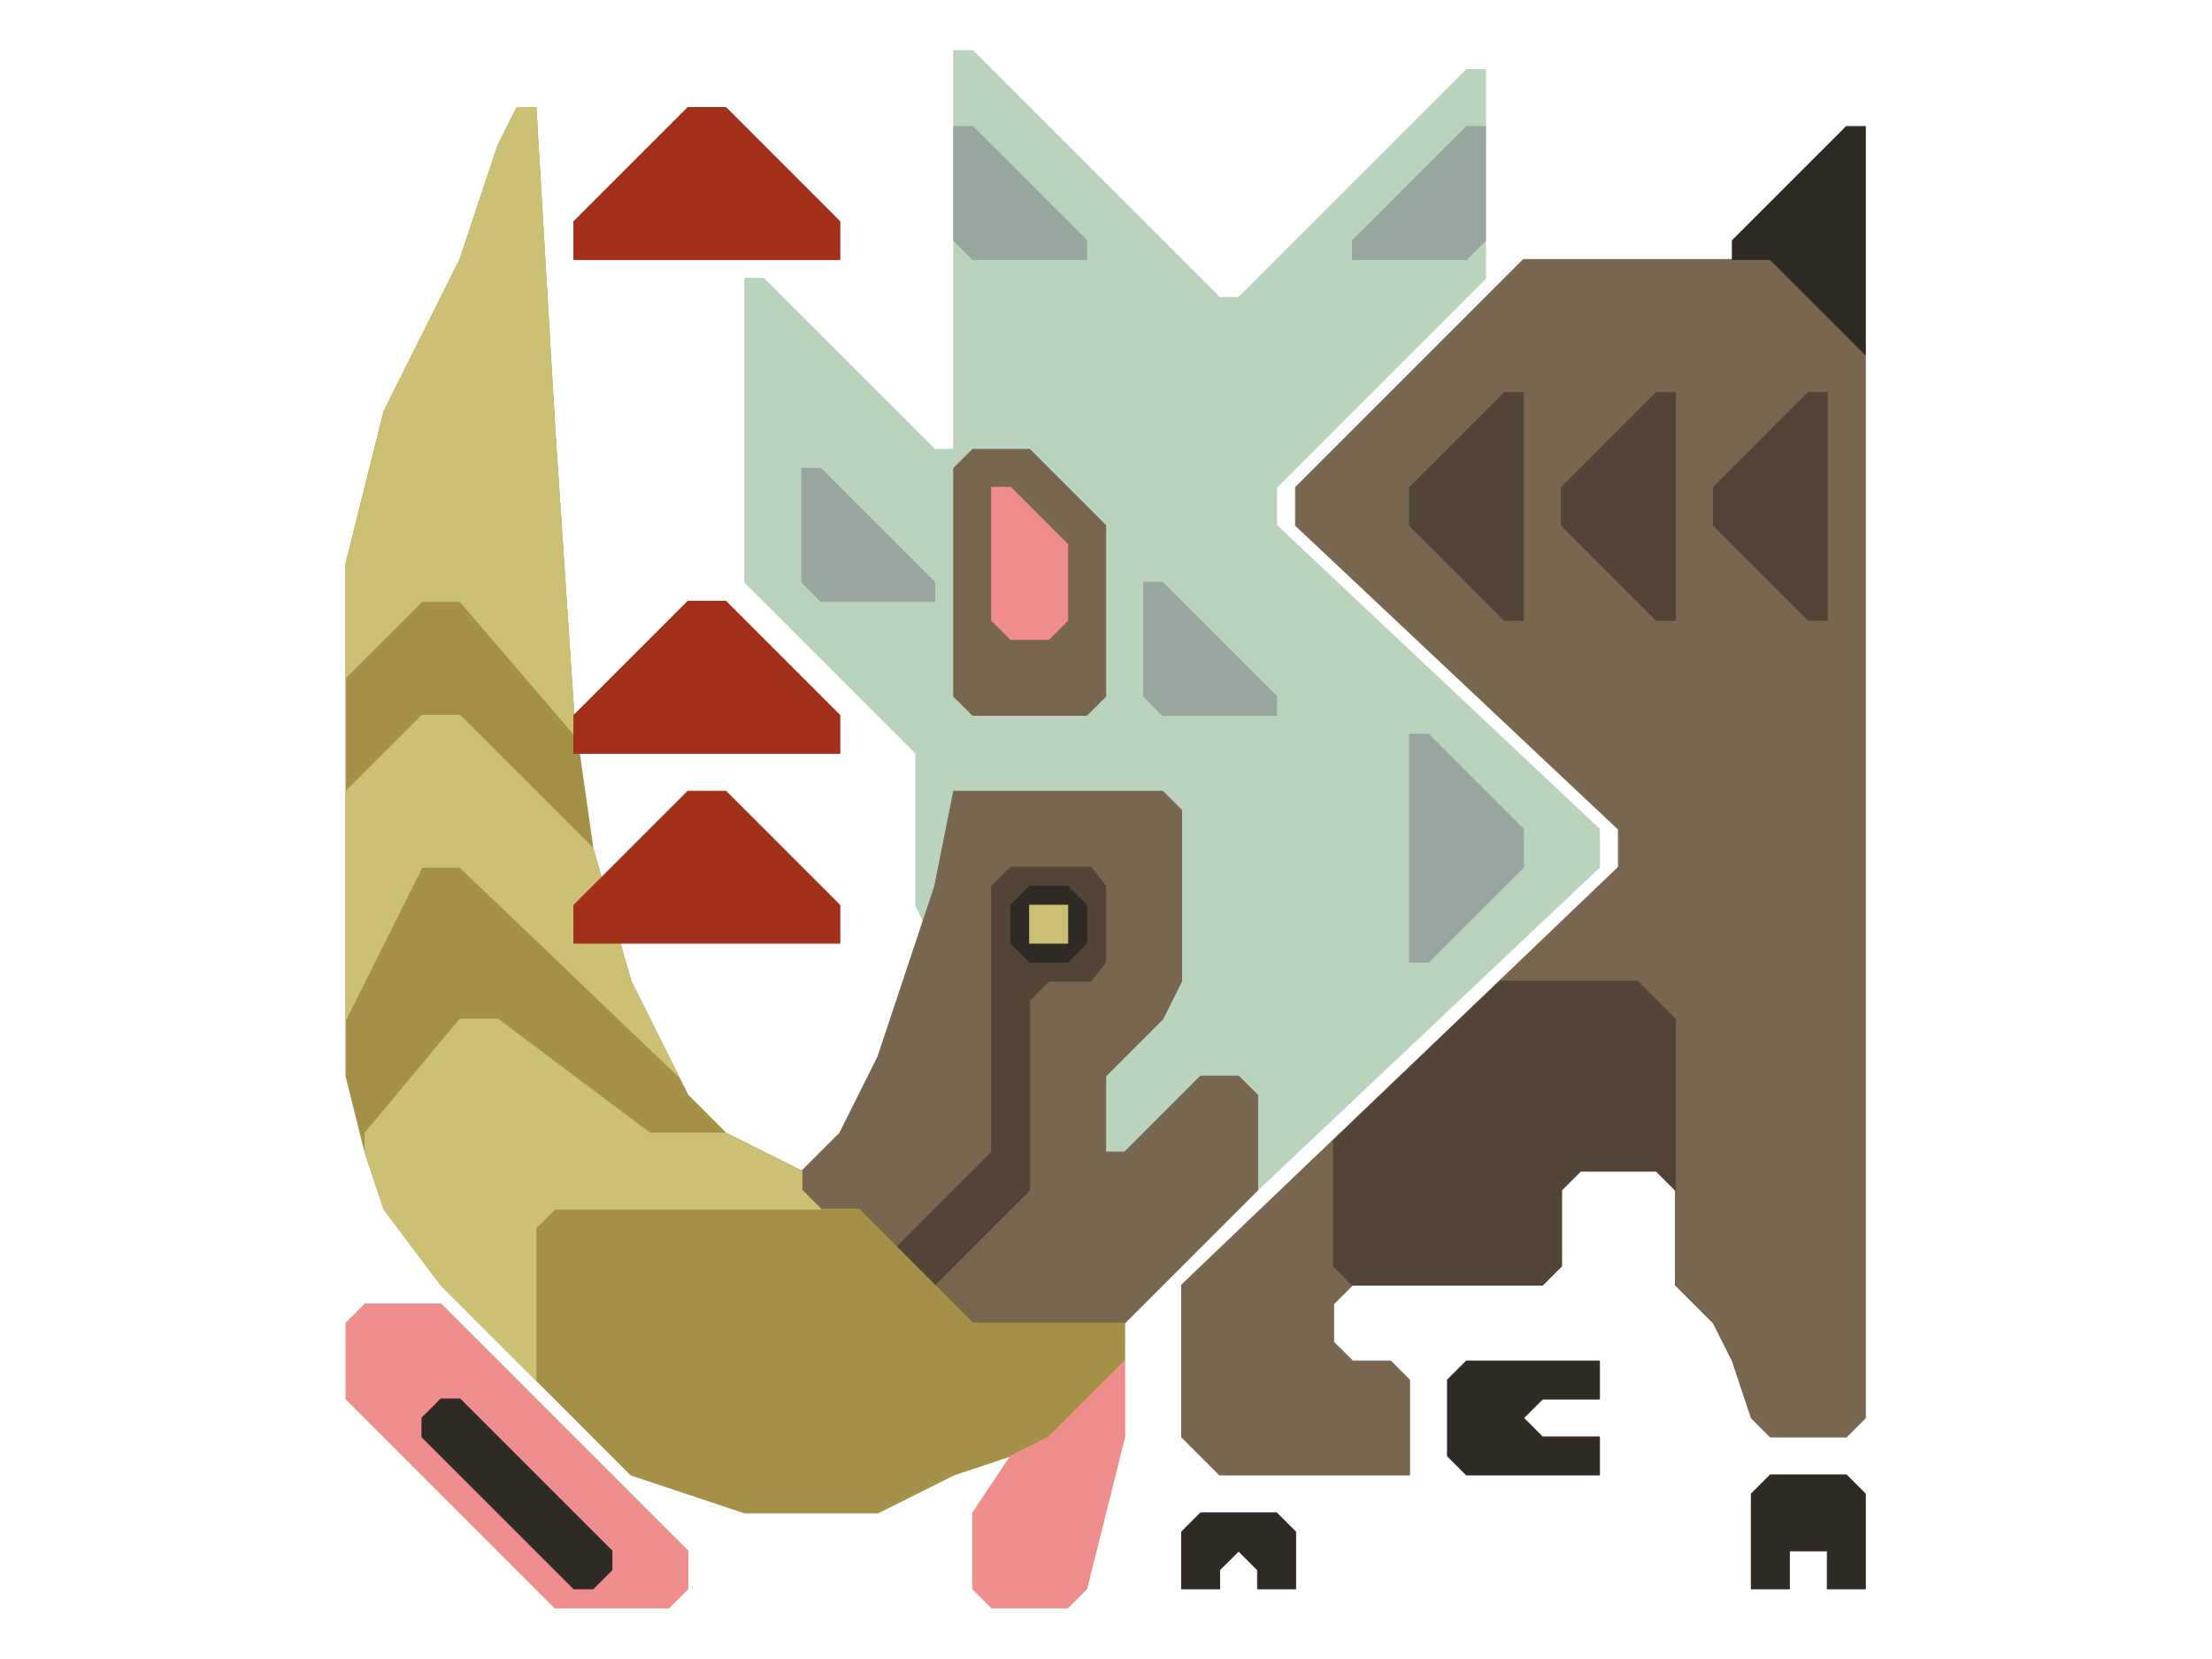 <?xml version="1.0" encoding="UTF-8" standalone="no"?>
<!DOCTYPE svg PUBLIC "-//W3C//DTD SVG 1.1//EN" "http://www.w3.org/Graphics/SVG/1.1/DTD/svg11.dtd">
<svg width="100%" height="100%" viewBox="0 0 4634 3475" version="1.1" xmlns="http://www.w3.org/2000/svg" xmlns:xlink="http://www.w3.org/1999/xlink" xml:space="preserve" xmlns:serif="http://www.serif.com/" style="fill-rule:evenodd;clip-rule:evenodd;stroke-linecap:round;stroke-linejoin:round;stroke-miterlimit:1.5;">
    <g transform="matrix(2.083,0,0,2.083,0,0)">
        <g id="Layer5" transform="matrix(1,0,0,1,-14.9,12.7)">
            <path d="M1279.7,1184.2L1623.5,859.5L1623.5,821.3L1298.8,515.7L1298.8,477.5L1508.9,267.4L1508.9,57.3L1489.8,57.3L1260.6,286.5L1241.5,286.5L993.2,38.2L974.1,38.2L974.1,439.3L955,439.3L783.1,267.4L764,267.4L764,573L935.9,744.9L935.9,897.7L1069.6,1184.2L1279.7,1184.2Z" style="fill:rgb(186,211,189);stroke:rgb(186,211,189);stroke-width:1px;"/>
        </g>
        <g id="Layer6" transform="matrix(1,0,0,1,-14.9,12.7)">
            <path d="M1451.6,955L1547.1,859.5L1547.1,821.3L1451.6,725.8L1432.5,725.8L1432.5,955L1451.6,955Z" style="fill:rgb(151,167,160);stroke:rgb(151,167,160);stroke-width:1px;"/>
            <path d="M1184.2,706.7L1165.1,687.6L1165.1,573L1184.2,573L1298.8,687.6L1298.8,706.7L1184.2,706.7Z" style="fill:rgb(151,167,160);stroke:rgb(151,167,160);stroke-width:1px;"/>
            <path d="M840.4,592.1L821.3,573L821.3,458.4L840.4,458.4L955,573L955,592.1L840.4,592.1Z" style="fill:rgb(151,167,160);stroke:rgb(151,167,160);stroke-width:1px;"/>
            <path d="M1375.2,248.3L1375.2,229.2L1489.8,114.6L1508.9,114.6L1508.9,229.2L1489.8,248.3L1375.2,248.3Z" style="fill:rgb(151,167,160);stroke:rgb(151,167,160);stroke-width:1px;"/>
            <path d="M1107.8,248.3L1107.8,229.2L993.2,114.6L974.1,114.6L974.1,229.2L993.2,248.3L1107.8,248.3Z" style="fill:rgb(151,167,160);stroke:rgb(151,167,160);stroke-width:1px;"/>
        </g>
        <g id="Layer1" transform="matrix(1,0,0,1,-14.9,12.7)">
            <path d="M1317.9,477.5L1547.1,248.3L1795.4,248.3L1890.9,343.8L1890.9,1413.4L1871.8,1432.5L1795.4,1432.5L1776.3,1413.4L1757.2,1356.1L1738.1,1317.9L1699.9,1279.7L1699.9,1184.2L1680.8,1165.1L1604.4,1165.1L1585.3,1184.2L1585.3,1260.6L1566.2,1279.7L1375.2,1279.7L1356.1,1298.8L1356.1,1337L1375.2,1356.1L1413.4,1356.1L1432.5,1375.2L1432.5,1470.7L1241.5,1470.7L1203.3,1432.5L1203.3,1279.7L1642.6,859.5L1642.6,821.3L1317.9,515.7L1317.9,477.5Z" style="fill:rgb(120,102,79);stroke:rgb(120,102,79);stroke-width:1px;"/>
            <path d="M1146,1317.9L1279.7,1184.2L1279.7,1088.7L1260.6,1069.6L1222.4,1069.6L1146,1146L1126.9,1146L1126.9,1069.6L1184.2,1012.3L1203.3,974.1L1203.3,802.2L1184.2,783.1L974.1,783.1L955,878.6L897.7,1050.5L859.5,1126.9L821.3,1165.1L821.3,1184.2L840.4,1203.3L878.6,1203.3L993.2,1317.9L1146,1317.9Z" style="fill:rgb(120,102,79);stroke:rgb(120,102,79);stroke-width:1px;"/>
            <path d="M1126.9,687.6L1107.8,706.7L993.2,706.7L974.1,687.6L974.1,458.4L993.2,439.3L1050.5,439.3L1126.9,515.7L1126.9,687.6Z" style="fill:rgb(120,102,79);stroke:rgb(120,102,79);stroke-width:1px;"/>
        </g>
        <g id="Layer7" transform="matrix(1,0,0,1,-14.9,12.7)">
            <path d="M1547.1,611.2L1528,611.2L1432.5,515.7L1432.5,477.5L1528,382L1547.1,382L1547.1,611.2Z" style="fill:rgb(82,69,55);stroke:rgb(82,69,55);stroke-width:1px;"/>
            <path d="M1699.9,611.2L1680.8,611.2L1585.3,515.7L1585.3,477.5L1680.8,382L1699.9,382L1699.9,611.2Z" style="fill:rgb(82,69,55);stroke:rgb(82,69,55);stroke-width:1px;"/>
            <path d="M1738.1,515.7L1738.1,477.5L1833.6,382L1852.7,382L1852.7,611.2L1833.6,611.2L1738.1,515.7Z" style="fill:rgb(82,69,55);stroke:rgb(82,69,55);stroke-width:1px;"/>
            <path d="M1699.9,1184.2L1699.9,1012.3L1661.7,974.1L1523.51,974.1L1356.1,1134.24L1356.1,1260.6L1375.2,1279.7L1566.2,1279.7L1585.3,1260.6L1585.3,1184.2L1604.4,1165.1L1680.8,1165.1L1699.9,1184.2Z" style="fill:rgb(82,69,55);stroke:rgb(82,69,55);stroke-width:1px;"/>
            <path d="M1012.3,878.6L1031.4,859.5L1112,859.5L1126.9,878.6L1126.9,955L1112,974.1L1069.6,974.1L1050.5,993.2L1050.5,1184.2L955,1279.7L916.8,1241.5L1012.3,1146L1012.3,878.6Z" style="fill:rgb(82,69,55);stroke:rgb(82,69,55);stroke-width:1px;"/>
        </g>
        <g id="Layer9" transform="matrix(1,0,0,1,-14.9,12.7)">
            <path d="M1146,1317.9L1146,1356.1L1069.6,1432.5L1031.4,1451.6L974.1,1470.7L935.9,1489.8L897.7,1508.9L764,1508.9L706.7,1489.8L649.4,1470.7L553.9,1375.2L458.4,1279.7L401.1,1203.3L382,1146L362.9,1069.6L362.9,553.9L401.1,401.1L477.5,248.3L515.7,133.7L534.8,95.5L553.9,95.5L573,420.2L592.1,706.7L611.2,840.4L649.4,974.1L706.7,1088.7L744.9,1126.9L821.3,1165.1L821.3,1184.2L840.4,1203.3L878.6,1203.3L993.2,1317.9L1146,1317.9Z" style="fill:rgb(165,144,72);stroke:rgb(165,144,72);stroke-width:1px;"/>
        </g>
        <g id="Layer2" transform="matrix(1,0,0,1,-14.9,12.7)">
            <path d="M1031.4,630.3L1012.3,611.2L1012.3,477.5L1031.4,477.5L1088.7,534.8L1088.7,611.2L1069.6,630.3L1031.4,630.3Z" style="fill:rgb(239,142,140);stroke:rgb(239,142,140);stroke-width:1px;"/>
            <g transform="matrix(1,0,0,1,-19.1,2.27374e-13)">
                <path d="M1031.4,1604.4L1012.3,1585.3L1012.3,1508.9L1050.5,1451.6L1088.7,1432.5L1165.1,1356.1L1165.1,1432.5L1126.9,1585.3L1107.8,1604.4L1031.4,1604.4Z" style="fill:rgb(239,142,140);stroke:rgb(239,142,140);stroke-width:1px;"/>
            </g>
            <path d="M706.7,1585.3L687.6,1604.4L573,1604.4L362.9,1394.3L362.9,1317.9L382,1298.8L458.4,1298.8L706.7,1547.1L706.7,1585.3Z" style="fill:rgb(239,142,140);stroke:rgb(239,142,140);stroke-width:1px;"/>
        </g>
        <g id="Layer3" transform="matrix(1,0,0,1,-14.9,12.7)">
            <path d="M439.3,1432.5L592.1,1585.3L611.2,1585.3L630.3,1566.2L630.3,1547.1L477.5,1394.3L458.4,1394.3L439.3,1413.4L439.3,1432.5Z" style="fill:rgb(48,42,37);stroke:rgb(48,42,37);stroke-width:1px;"/>
            <path d="M1203.3,1528L1222.4,1508.9L1298.8,1508.9L1317.9,1528L1317.9,1585.3L1279.7,1585.3L1279.7,1566.2L1260.6,1547.1L1241.5,1566.2L1241.5,1585.3L1203.3,1585.3L1203.3,1566.2L1203.3,1528Z" style="fill:rgb(48,42,37);stroke:rgb(48,42,37);stroke-width:1px;"/>
            <path d="M1470.7,1451.6L1489.8,1470.7L1623.5,1470.7L1623.5,1432.5L1566.2,1432.5L1547.1,1413.4L1566.2,1394.3L1623.5,1394.3L1623.5,1356.1L1489.8,1356.1L1470.7,1375.2L1470.7,1451.6Z" style="fill:rgb(48,42,37);stroke:rgb(48,42,37);stroke-width:1px;"/>
            <path d="M1776.3,1489.8L1795.4,1470.7L1871.8,1470.7L1890.9,1489.8L1890.9,1585.3L1852.7,1585.3L1852.7,1547.1L1814.5,1547.1L1814.5,1585.3L1776.3,1585.3L1776.3,1489.8Z" style="fill:rgb(48,42,37);stroke:rgb(48,42,37);stroke-width:1px;"/>
            <path d="M1890.9,343.8L1890.9,114.6L1871.8,114.6L1757.2,229.2L1757.2,248.3L1795.4,248.3L1890.9,343.8Z" style="fill:rgb(48,42,37);stroke:rgb(48,42,37);stroke-width:1px;"/>
            <path d="M1031.4,935.9L1031.4,897.7L1050.5,878.6L1088.7,878.6L1107.8,897.7L1107.8,935.9L1088.7,955L1050.5,955L1031.4,935.9Z" style="fill:rgb(48,42,37);stroke:rgb(48,42,37);stroke-width:1px;"/>
        </g>
        <g id="Layer8" transform="matrix(1,0,0,1,-14.9,12.7)">
            <rect x="1050.5" y="897.7" width="38.2" height="38.2" style="fill:rgb(204,192,117);stroke:rgb(204,192,117);stroke-width:1px;"/>
            <path d="M840.4,1203.3L573,1203.3L553.9,1222.4L553.9,1375.2L458.4,1279.7L401.1,1203.3L382,1146L382,1126.9L477.5,1012.3L515.7,1012.3L668.5,1126.9L744.9,1126.9L821.3,1165.1L821.3,1184.2L840.4,1203.3Z" style="fill:rgb(204,192,117);stroke:rgb(204,192,117);stroke-width:1px;"/>
            <path d="M362.9,553.9L401.1,401.1L477.5,248.3L496.6,191L515.7,133.7L534.8,95.5L553.9,95.5L573,420.2L592.1,706.7L592.1,725.8L477.5,592.1L439.3,592.1L362.9,668.5L362.9,553.9Z" style="fill:rgb(204,192,117);stroke:rgb(204,192,117);stroke-width:1px;"/>
            <path d="M362.9,1012.3L362.9,783.1L439.3,706.7L477.5,706.7L611.2,840.4L649.4,974.1L687.6,1050.5L697.15,1069.6L477.5,859.5L439.3,859.5L362.9,1012.3Z" style="fill:rgb(204,192,117);stroke:rgb(204,192,117);stroke-width:1px;"/>
        </g>
        <g id="Layer4" transform="matrix(1,0,0,1,-14.9,12.7)">
            <path d="M592.1,935.9L592.1,897.7L706.7,783.1L744.9,783.1L859.5,897.7L859.5,935.9L592.1,935.9Z" style="fill:rgb(162,48,26);stroke:rgb(162,48,26);stroke-width:1px;"/>
            <path d="M592.1,744.9L592.1,706.7L706.7,592.1L744.9,592.1L859.5,706.7L859.5,744.9L592.1,744.9Z" style="fill:rgb(162,48,26);stroke:rgb(162,48,26);stroke-width:1px;"/>
            <path d="M592.1,248.3L592.1,210.1L706.7,95.5L744.9,95.5L859.5,210.1L859.5,248.3L592.1,248.3Z" style="fill:rgb(162,48,26);stroke:rgb(162,48,26);stroke-width:1px;"/>
        </g>
    </g>
</svg>
